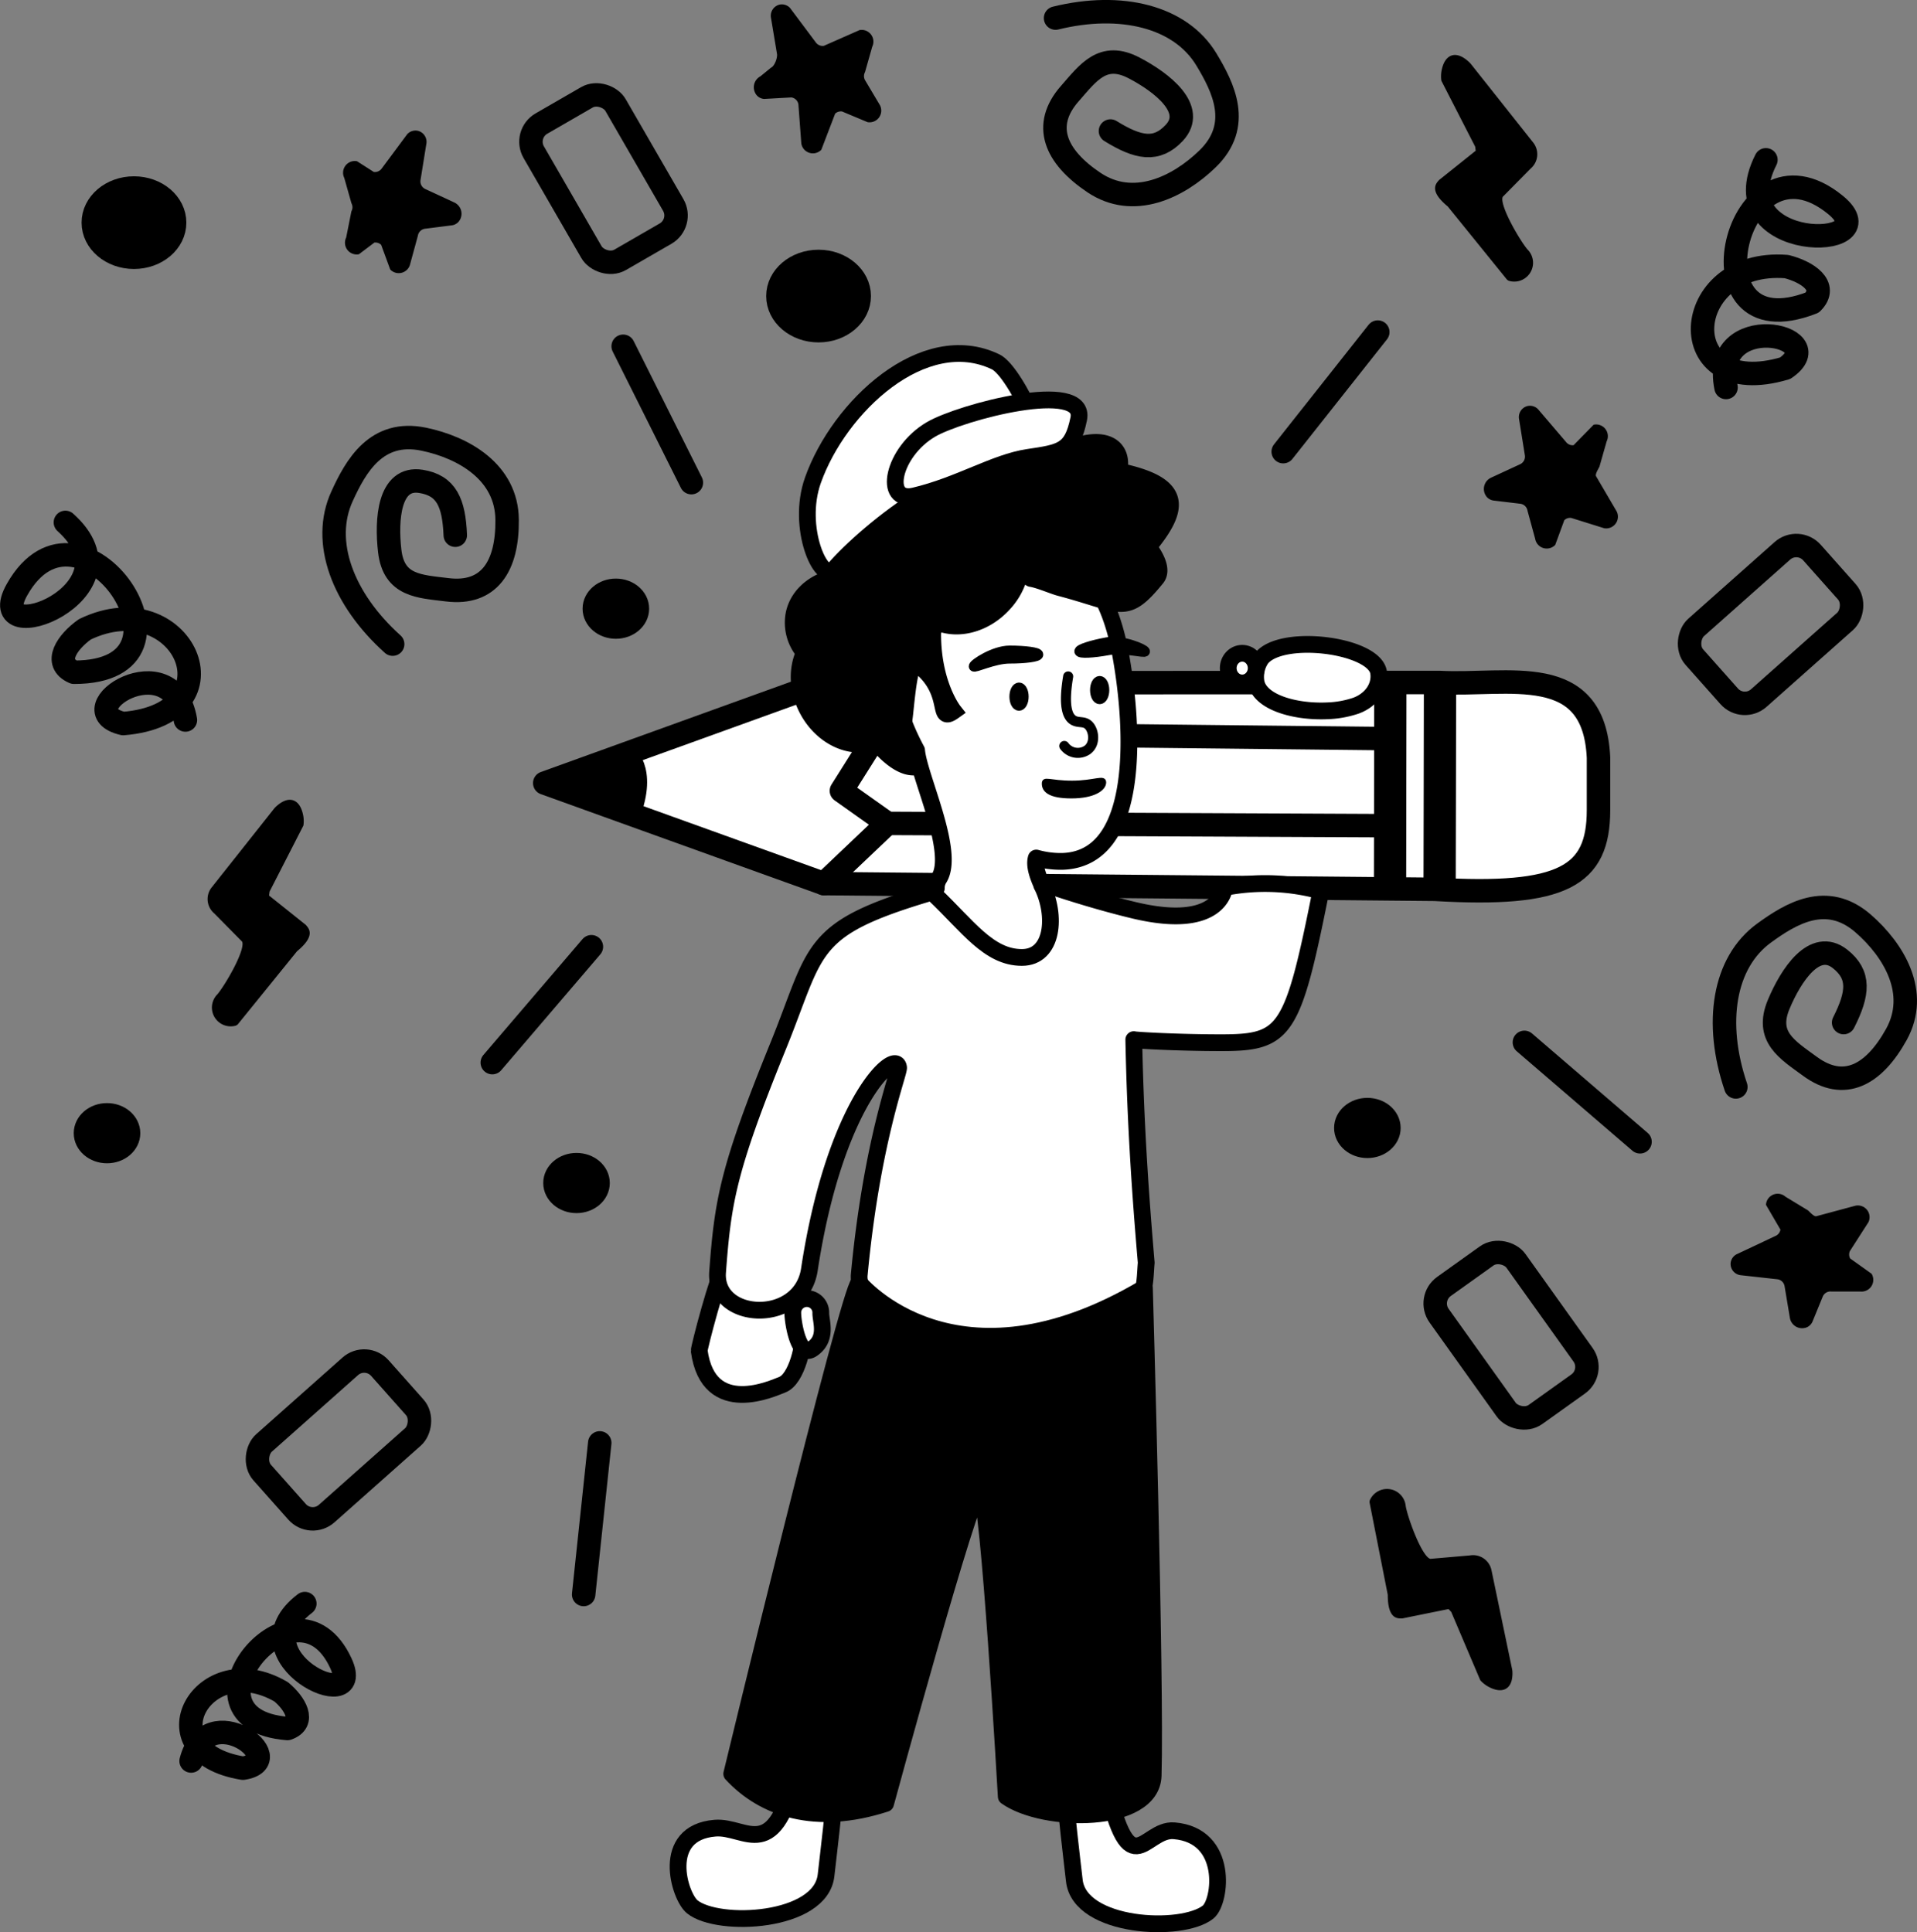 <svg id="Layer_1" data-name="Layer 1" xmlns="http://www.w3.org/2000/svg" width="571.96" height="576.6" viewBox="0 0 571.96 576.6">
  <rect x="0" y="0" width="571.96" height="576.6" fill="#808080" stroke="none"/>
  <defs>
    <style>
      .cls-1, .cls-10, .cls-11, .cls-12, .cls-2, .cls-3, .cls-4, .cls-5, .cls-6, .cls-7, .cls-8, .cls-9 {
        stroke: #000;
      }

      .cls-1, .cls-7 {
        stroke-miterlimit: 10;
      }

      .cls-1, .cls-10, .cls-6, .cls-9 {
        stroke-width: 5px;
      }

      .cls-2, .cls-6 {
        fill: #fff;
      }

      .cls-10, .cls-11, .cls-12, .cls-2, .cls-3, .cls-4, .cls-5, .cls-6, .cls-8, .cls-9 {
        stroke-linecap: round;
        stroke-linejoin: round;
      }

      .cls-12, .cls-2, .cls-3 {
        stroke-width: 7px;
      }

      .cls-3, .cls-8, .cls-9 {
        fill: none;
      }

      .cls-4 {
        stroke-width: 0.25px;
      }

      .cls-5 {
        stroke-width: 4px;
      }

      .cls-7, .cls-8 {
        stroke-width: 3px;
      }
    </style>
  </defs>
  <ellipse class="cls-1" cx="308.35" cy="288" rx="14.87" ry="18" transform="translate(-118.58 387.51) rotate(-66.09)"/>
  <g>
    <path class="cls-2" d="M466.77,331.05l-182.26-1.7-83.3-30,82.84-29.92,184.15-.09c20.46,1.08,46.08-6.5,47.41,22.39v15.75C515.59,327.13,505,333.28,466.77,331.05Z" transform="translate(-38.68 -65.67)"/>
    <polyline class="cls-3" points="245.37 203.81 261.89 218.77 251.04 235.99 264.74 245.71 245.83 263.68"/>
    <line class="cls-3" x1="264.74" y1="245.71" x2="412.78" y2="246.39"/>
    <line class="cls-3" x1="261.89" y1="218.77" x2="412.42" y2="220.4"/>
    <rect class="cls-4" x="448.77" y="271.41" width="9.37" height="57.39" transform="translate(-38.15 -66.46) rotate(0.1)"/>
    <rect class="cls-4" x="463.57" y="271.53" width="9.37" height="57.39" transform="translate(-38.15 -66.49) rotate(0.1)"/>
    <path class="cls-5" d="M201.21,299.39l24.89-9.55s7.11,4.91,1.5,19.3Z" transform="translate(-38.68 -65.67)"/>
  </g>
  <path class="cls-6" d="M247.3,468.78c2.79,20.31,22.33,11,24.7,10.13,4.51-1.63,6.83-12.57,6.35-16.91-1.05-9.39-17.21-26.68-23.22-19C253,445.7,247.2,468,247.3,468.78Z" transform="translate(-38.68 -65.67)"/>
  <path class="cls-6" d="M432.78,331.57c-8.44,42.34-10.59,45.26-29.74,45.26-13.3,0-26.08-.76-26.08-.92.52,26.09,2.08,47.48,3.71,66.57-.62,6.86.46,16.13-14.41,18.48l-20.35,3.91c-36,3.13-51.65-10.43-50.87-18.78,3.75-39.89,11.93-60.2,11.74-61.83-.71-6-19,10.07-26.61,60.26-2.52,16.69-28.47,15.41-27.39.78,1.57-21.13,3.07-30.55,18-67.3,11.92-29.32,8.61-35,45.32-45.91,0,0,.3-.83,1.95-1.36a5.19,5.19,0,0,1,.86-3c4.83-7.89-6.09-30.34-6.75-38.15-4.63-8.6-7.46-17.81-7.46-26.23,0-26.14,17.14-34.82,34.51-34.82s29.32,7.25,33.91,33c3.84,21.53,6,60.57-17.55,61.19a27,27,0,0,1-7.71-1c-.67,2.27.47,5.35,1.73,8.19a3,3,0,0,1,2.32.07s12,4.17,25,7.3c26.17,6.29,27.13-6.78,27.13-6.78A63,63,0,0,1,432.78,331.57Z" transform="translate(-38.68 -65.67)"/>
  <path class="cls-7" d="M348.46,261c0,.66-3.83,1.19-8.55,1.19s-10.69,3-10.69,2.32,6-4.69,10.69-4.69S348.46,260.36,348.46,261Z" transform="translate(-38.68 -65.67)"/>
  <path class="cls-7" d="M360.72,260.06c.12.65,4,.48,8.62-.37s11.06,1,10.94.36-6.73-3.54-11.37-2.69S360.6,259.42,360.72,260.06Z" transform="translate(-38.68 -65.67)"/>
  <ellipse class="cls-7" cx="304.04" cy="207.89" rx="1.37" ry="2.71"/>
  <ellipse class="cls-7" cx="328.1" cy="205.93" rx="1.37" ry="2.71"/>
  <path class="cls-8" d="M356.22,288.28a5,5,0,0,0,6.92,1.15c2.49-1.89,1.9-5.73.38-7.3-1.35-1.4-3-.59-4.61-1.54-1.81-1.1-3-4.36-1.53-13.06" transform="translate(-38.68 -65.67)"/>
  <path class="cls-1" d="M352.19,234.71a4.79,4.79,0,0,1-4.84,0,11.74,11.74,0,0,1-2-1.43A67.28,67.28,0,0,1,352.19,234.71Z" transform="translate(-38.68 -65.67)"/>
  <path class="cls-1" d="M381.3,228.85c2.94,3.91,4.07,7.31,2.44,9.32-9.35,11.48-10.1,7.82-28.83,2.87-2.07-.55-6.13-2.35-8.61-2.74-.61-.1-2.17-5.2-2.82-5.28a19.89,19.89,0,0,1-5.32,12.78c-5.68,6.28-14,8.3-20.13,5.37a9.93,9.93,0,0,0-1.07,3.7c0,15.12,6.26,23,6.26,23-5.51,3.93,0-6-11-14.09-2.92-2.15-3.54,20.14-4.17,17.22-2.12,1,5.71,13.56,3.13,13.56-3.61,0-7.78-3.38-11.33-7.77-7.22,3-16.24-1.3-20.51-9.87-2.81-5.65-2.88-11.82-.66-16.5A13.66,13.66,0,0,1,275.57,249c1.37-6.82,8.19-11.4,16.16-11.46.75-2.48,2-4,3.84-4,.39,0,2.82-3.06,6.59-7.22,5.68-6.28,14.4-15.07,23.76-19.66a32.07,32.07,0,0,1,6.17-2.34c3.91-1,8.58-.59,13.5.79,5.74-2.86,3-1.5,8.93-4.31,14.09-6.65,19.57-1.57,18,5.48C391.14,210.2,391.3,216.78,381.3,228.85Z" transform="translate(-38.68 -65.67)"/>
  <path class="cls-6" d="M281.22,209c-5,14.11,2.55,30.9,6.26,26.61,9.78-11.35,40.43-36.53,61.17-31.83,5.87,1.33-6.65-27.13-12.91-30.13C314.29,163.33,289,187,281.22,209Z" transform="translate(-38.68 -65.67)"/>
  <path class="cls-6" d="M360.52,190.7c2.46-12-35.22-2.09-44.09,3.13-11.46,6.74-14.52,22.08-4.95,19.82,13.38-3.15,24-10,33.91-11.48S358.54,200.33,360.52,190.7Z" transform="translate(-38.68 -65.67)"/>
  <path class="cls-9" d="M317.48,332.61c9.91,9.39,16.17,18.78,26.09,18.78,9.39,0,10.43-12.52,6-21.46" transform="translate(-38.68 -65.67)"/>
  <path class="cls-6" d="M413.48,269.48c1.2,4.93,8.54,7.65,16.22,8.23a42.09,42.09,0,0,0,5.14.07,29.38,29.38,0,0,0,8.38-1.52c4.5-1.63,7.41-5.59,6.78-9.91-1.2-8.22-28.95-11.81-35-4.18A9.7,9.7,0,0,0,413.48,269.48Z" transform="translate(-38.68 -65.67)"/>
  <ellipse class="cls-6" cx="370.63" cy="199.38" rx="4.17" ry="4.43"/>
  <path class="cls-6" d="M283.57,457.57c0,2.44,2.08,7.56-2.61,10.69-4.1,2.73-5.74-8.25-5.74-10.69a4.18,4.18,0,1,1,8.35,0Z" transform="translate(-38.68 -65.67)"/>
  <path class="cls-6" d="M356.09,594.78c.78,13.31,2.27,24.42,3.13,32.09,1.56,14.09,32.08,15.65,39.91,9.39C403,633.17,405.41,613.37,389,612c-9.39-.78-13.31,18.78-21.13-18C366.43,587.46,355.62,586.82,356.09,594.78Z" transform="translate(-38.68 -65.67)"/>
  <path class="cls-6" d="M288.27,593.22c-.78,13.3-2.28,24.41-3.13,32.08-1.56,14.09-32.08,15.66-39.91,9.4-3.87-3.1-9.68-22.11,6.77-23.48,9.39-.79,18,11.74,24.53-18.79C277.93,585.9,288.74,585.26,288.27,593.22Z" transform="translate(-38.68 -65.67)"/>
  <path class="cls-10" d="M295,448.43C291.91,450.52,257,595,257,595c9.54,10.31,25,15.66,45.91,8.87,0,0,25.54-94,28.17-93.65s7.83,91.57,7.83,91.57c11.26,8,43.4,8.22,43.83-6.26.82-28.13-2.61-145.57-2.61-145.57C323.74,483.39,295,448.43,295,448.43Z" transform="translate(-38.68 -65.67)"/>
  <path class="cls-11" d="M368.22,299.15c0,2-3.18,4.28-9.88,4.28s-8.32-1.94-8.32-3.89,1.81-.41,8.51-.41S368.22,297.21,368.22,299.15Z" transform="translate(-38.68 -65.67)"/>
  <path class="cls-11" d="M155.54,145.82l-2.71-7.37a3,3,0,0,0-2.64-.87l-4.62,3.49a3,3,0,0,1-3.13-4.34L144,128.9a3,3,0,0,0,0-2.77l-2.14-7.56a3,3,0,0,1,3.16-4.31l5,3.2a3,3,0,0,0,2.91-1.15L160.59,106a2.87,2.87,0,0,1,2.61-.82,2.9,2.9,0,0,1,2.19,3.36l-1.74,10.81a3,3,0,0,0,1.69,3.17l8.79,4.08a3.2,3.2,0,0,1,1,4.91,2.77,2.77,0,0,1-1.82.92l-7.86,1a3,3,0,0,0-2.59,2.52l-2.27,8.31A3,3,0,0,1,155.54,145.82Z" transform="translate(-38.68 -65.67)"/>
  <path class="cls-11" d="M502.27,228l2.71-7.38a3,3,0,0,1,2.64-.87l9.82,3.07a3,3,0,0,0,3.13-4.34L514.43,208c-.46-.86.57-2.39,1-3.26l2.15-7.56a3,3,0,0,0-3.17-4.31l-6,6.13a3,3,0,0,1-2.9-1.15l-8.31-9.73a2.85,2.85,0,0,0-2.6-.81,2.9,2.9,0,0,0-2.2,3.35l1.74,10.81a3,3,0,0,1-1.69,3.18l-8.79,4.07a3.21,3.21,0,0,0-1,4.92,2.81,2.81,0,0,0,1.82.92l7.86.94a3,3,0,0,1,2.59,2.52l2.27,8.31A3,3,0,0,0,502.27,228Z" transform="translate(-38.68 -65.67)"/>
  <path class="cls-11" d="M596.71,446.12l-6.4-4.57a3,3,0,0,1-.14-2.77l5.56-8.66a3,3,0,0,0-3.36-4.16l-11.68,3.14c-1,.21-2.16-1.18-2.88-1.84l-6.72-4.08a3,3,0,0,0-5,1.91l4.32,7.41a3,3,0,0,1-1.89,2.5L557,440.43a2.85,2.85,0,0,0-1.48,2.29,2.9,2.9,0,0,0,2.65,3L569,446.92a3,3,0,0,1,2.62,2.47l1.6,9.55a3.2,3.2,0,0,0,4.46,2.31,2.78,2.78,0,0,0,1.37-1.51l3-7.33a3,3,0,0,1,3.11-1.83h8.62A3,3,0,0,0,596.71,446.12Z" transform="translate(-38.68 -65.67)"/>
  <path class="cls-11" d="M283.3,110.09l4.12-10.77a3,3,0,0,1,2.63-.87l7.61,3.19a3,3,0,0,0,3.12-4.34l-4.48-7.53a3,3,0,0,1,0-2.77l2.15-7.56a3,3,0,0,0-3.16-4.31l-10.66,4.7a3,3,0,0,1-2.91-1.16L274,68.35a2.86,2.86,0,0,0-2.6-.82,2.92,2.92,0,0,0-2.2,3.36L271,81.7c.21,1.32-.77,4-2,4.58l-3.16,2.58a3.21,3.21,0,0,0-1,4.92,2.79,2.79,0,0,0,1.82.92l8.14-.46a3,3,0,0,1,2.59,2.51l.87,11.71A3,3,0,0,0,283.3,110.09Z" transform="translate(-38.68 -65.67)"/>
  <path class="cls-3" d="M174.52,225.39c-.4-9.79-2.68-14.85-10.22-16.07-9.6-1.55-10.42,11.47-9.34,20.77,1.21,10.47,8.82,10.55,17.17,11.58,12.45,1.54,18-6.94,17.85-20.89-.1-14.21-12.93-21.58-24.87-24.05-14.16-2.94-20.28,8.08-24.36,17-6.25,13.58.12,30.69,15.09,44.16" transform="translate(-38.68 -65.67)"/>
  <path class="cls-3" d="M370,104.77c8.32,5.16,13.79,6.13,19,.58,6.67-7.07-3.64-15.07-11.93-19.4-9.34-4.89-13.68,1.36-19.23,7.69-8.27,9.43-4.35,18.74,7.24,26.51,11.81,7.9,25.11,1.43,33.87-7.05,10.39-10.06,4.72-21.32-.33-29.69-7.72-12.8-25.45-17.15-45-12.34" transform="translate(-38.68 -65.67)"/>
  <path class="cls-3" d="M588.75,370.82c4.43-8.74,4.92-14.27-1.07-19-7.61-6-14.69,4.92-18.3,13.56-4.06,9.72,2.54,13.52,9.33,18.5,10.11,7.42,19,2.71,25.78-9.51,6.86-12.44-.73-25.14-9.94-33.14-10.92-9.47-21.64-2.86-29.55,2.89-12.09,8.8-14.89,26.84-8.41,45.91" transform="translate(-38.68 -65.67)"/>
  <path class="cls-11" d="M120.76,307.4l-18.53,23.39a5.1,5.1,0,0,0,.73,7.1l8.17,8.28c2.26,1.89-5.32,14.53-7.34,16.67h0a5.11,5.11,0,0,0,4.95,8.46,1.22,1.22,0,0,0,.53-.3l17.66-21.8c5.53-4.56,3.33-6.29,2.64-7.17l-11.14-8.9.2-1.56,10.09-19.7a8.6,8.6,0,0,0-.05-2.68c-.84-4.52-3.62-5.82-7.28-2.47A5.77,5.77,0,0,0,120.76,307.4Z" transform="translate(-38.68 -65.67)"/>
  <path class="cls-11" d="M489.27,563.54c-.77-3.71-6.08-29.21-6.08-29.21a5.11,5.11,0,0,0-5.91-4l-11.6,1c-2.9.53-7.75-13.4-8.1-16.32h0a5.1,5.1,0,0,0-9.66-1.62,1.13,1.13,0,0,0-.11.6l5.42,27.53c0,7.16,2.7,6.58,3.81,6.61l14-2.84,1.07,1.15,8.66,20.37a8.67,8.67,0,0,0,2.09,1.68c4,2.25,6.79.95,6.57-4A5.82,5.82,0,0,0,489.27,563.54Z" transform="translate(-38.68 -65.67)"/>
  <path class="cls-11" d="M477.2,85.14l18.54,23.39a5.11,5.11,0,0,1-.73,7.09l-8.18,8.29c-2.26,1.89,5.33,14.53,7.35,16.67h0a5.11,5.11,0,0,1-5,8.46,1.28,1.28,0,0,1-.53-.3L471,126.94c-5.52-4.56-3.32-6.29-2.63-7.17l11.13-8.9-.19-1.56-10.1-19.7a8.92,8.92,0,0,1,.05-2.68c.85-4.53,3.63-5.82,7.29-2.47A5.68,5.68,0,0,1,477.2,85.14Z" transform="translate(-38.68 -65.67)"/>
  <path class="cls-12" d="M224.61,169q10.17,20.36,20.35,40.7" transform="translate(-38.68 -65.67)"/>
  <path class="cls-12" d="M449.76,164.76q-14.1,17.85-28.22,35.69" transform="translate(-38.68 -65.67)"/>
  <path class="cls-12" d="M528,406.4l-34.5-29.67" transform="translate(-38.68 -65.67)"/>
  <path class="cls-12" d="M185.56,382.77q14.79-17.29,29.57-34.58" transform="translate(-38.68 -65.67)"/>
  <path class="cls-12" d="M212.82,541.49l4.8-45.24" transform="translate(-38.68 -65.67)"/>
  <ellipse class="cls-12" cx="183.75" cy="181.64" rx="6.43" ry="5.48"/>
  <ellipse class="cls-12" cx="31.93" cy="338.16" rx="6.43" ry="5.48"/>
  <ellipse class="cls-12" cx="172.01" cy="353.03" rx="6.43" ry="5.48"/>
  <ellipse class="cls-12" cx="407.97" cy="336.6" rx="6.43" ry="5.48"/>
  <ellipse class="cls-12" cx="244.23" cy="88.35" rx="12.13" ry="10.33"/>
  <ellipse class="cls-12" cx="39.97" cy="66.44" rx="12.13" ry="10.33"/>
  <path class="cls-3" d="M553.66,181.3c-4.73-23.3,32.29-15.77,17.66-5.75-34.18,10.23-31.71-32.81.38-30.33,6.14,1.54,12.67,5.76,7.68,10.75-38.73,15.14-22.86-53.46,6.91-29.17,16.81,13.71-34.82,14.45-20.73-13.44" transform="translate(-38.68 -65.67)"/>
  <path class="cls-3" d="M95.7,591.18c5-19.34,30.2-.06,15.46,2.14-29.58-4.82-11.92-36.44,11.42-22.78,4.08,3.41,7.46,9,1.85,10.94-34.82-2.78,2.36-48.79,15.94-19.51,7.67,16.54-31.62-1.86-10.74-17.77" transform="translate(-38.68 -65.67)"/>
  <path class="cls-3" d="M94,280.53c-4.07-23.43-35.82-2.95-18.55,1.06C111,278.69,93,239.49,64,253.47c-5.16,3.67-9.7,10-3.24,12.81,41.58,0,1.85-58.11-17-24.66-10.67,18.89,37.7.8,14.43-20.06" transform="translate(-38.68 -65.67)"/>
  <rect class="cls-3" x="204.65" y="95.48" width="28.17" height="46.96" rx="6.26" transform="translate(-68.85 59.64) rotate(-30)"/>
  <rect class="cls-3" x="552.91" y="228.52" width="28.17" height="46.96" rx="6.26" transform="translate(340.07 -404.9) rotate(48.38)"/>
  <rect class="cls-3" x="125.61" y="471.91" width="28.17" height="46.96" rx="6.26" transform="translate(378.54 -3.76) rotate(48.38)"/>
  <rect class="cls-3" x="475.43" y="440.61" width="28.17" height="46.96" rx="6.26" transform="translate(1118.93 491.54) rotate(144.46)"/>
</svg>
